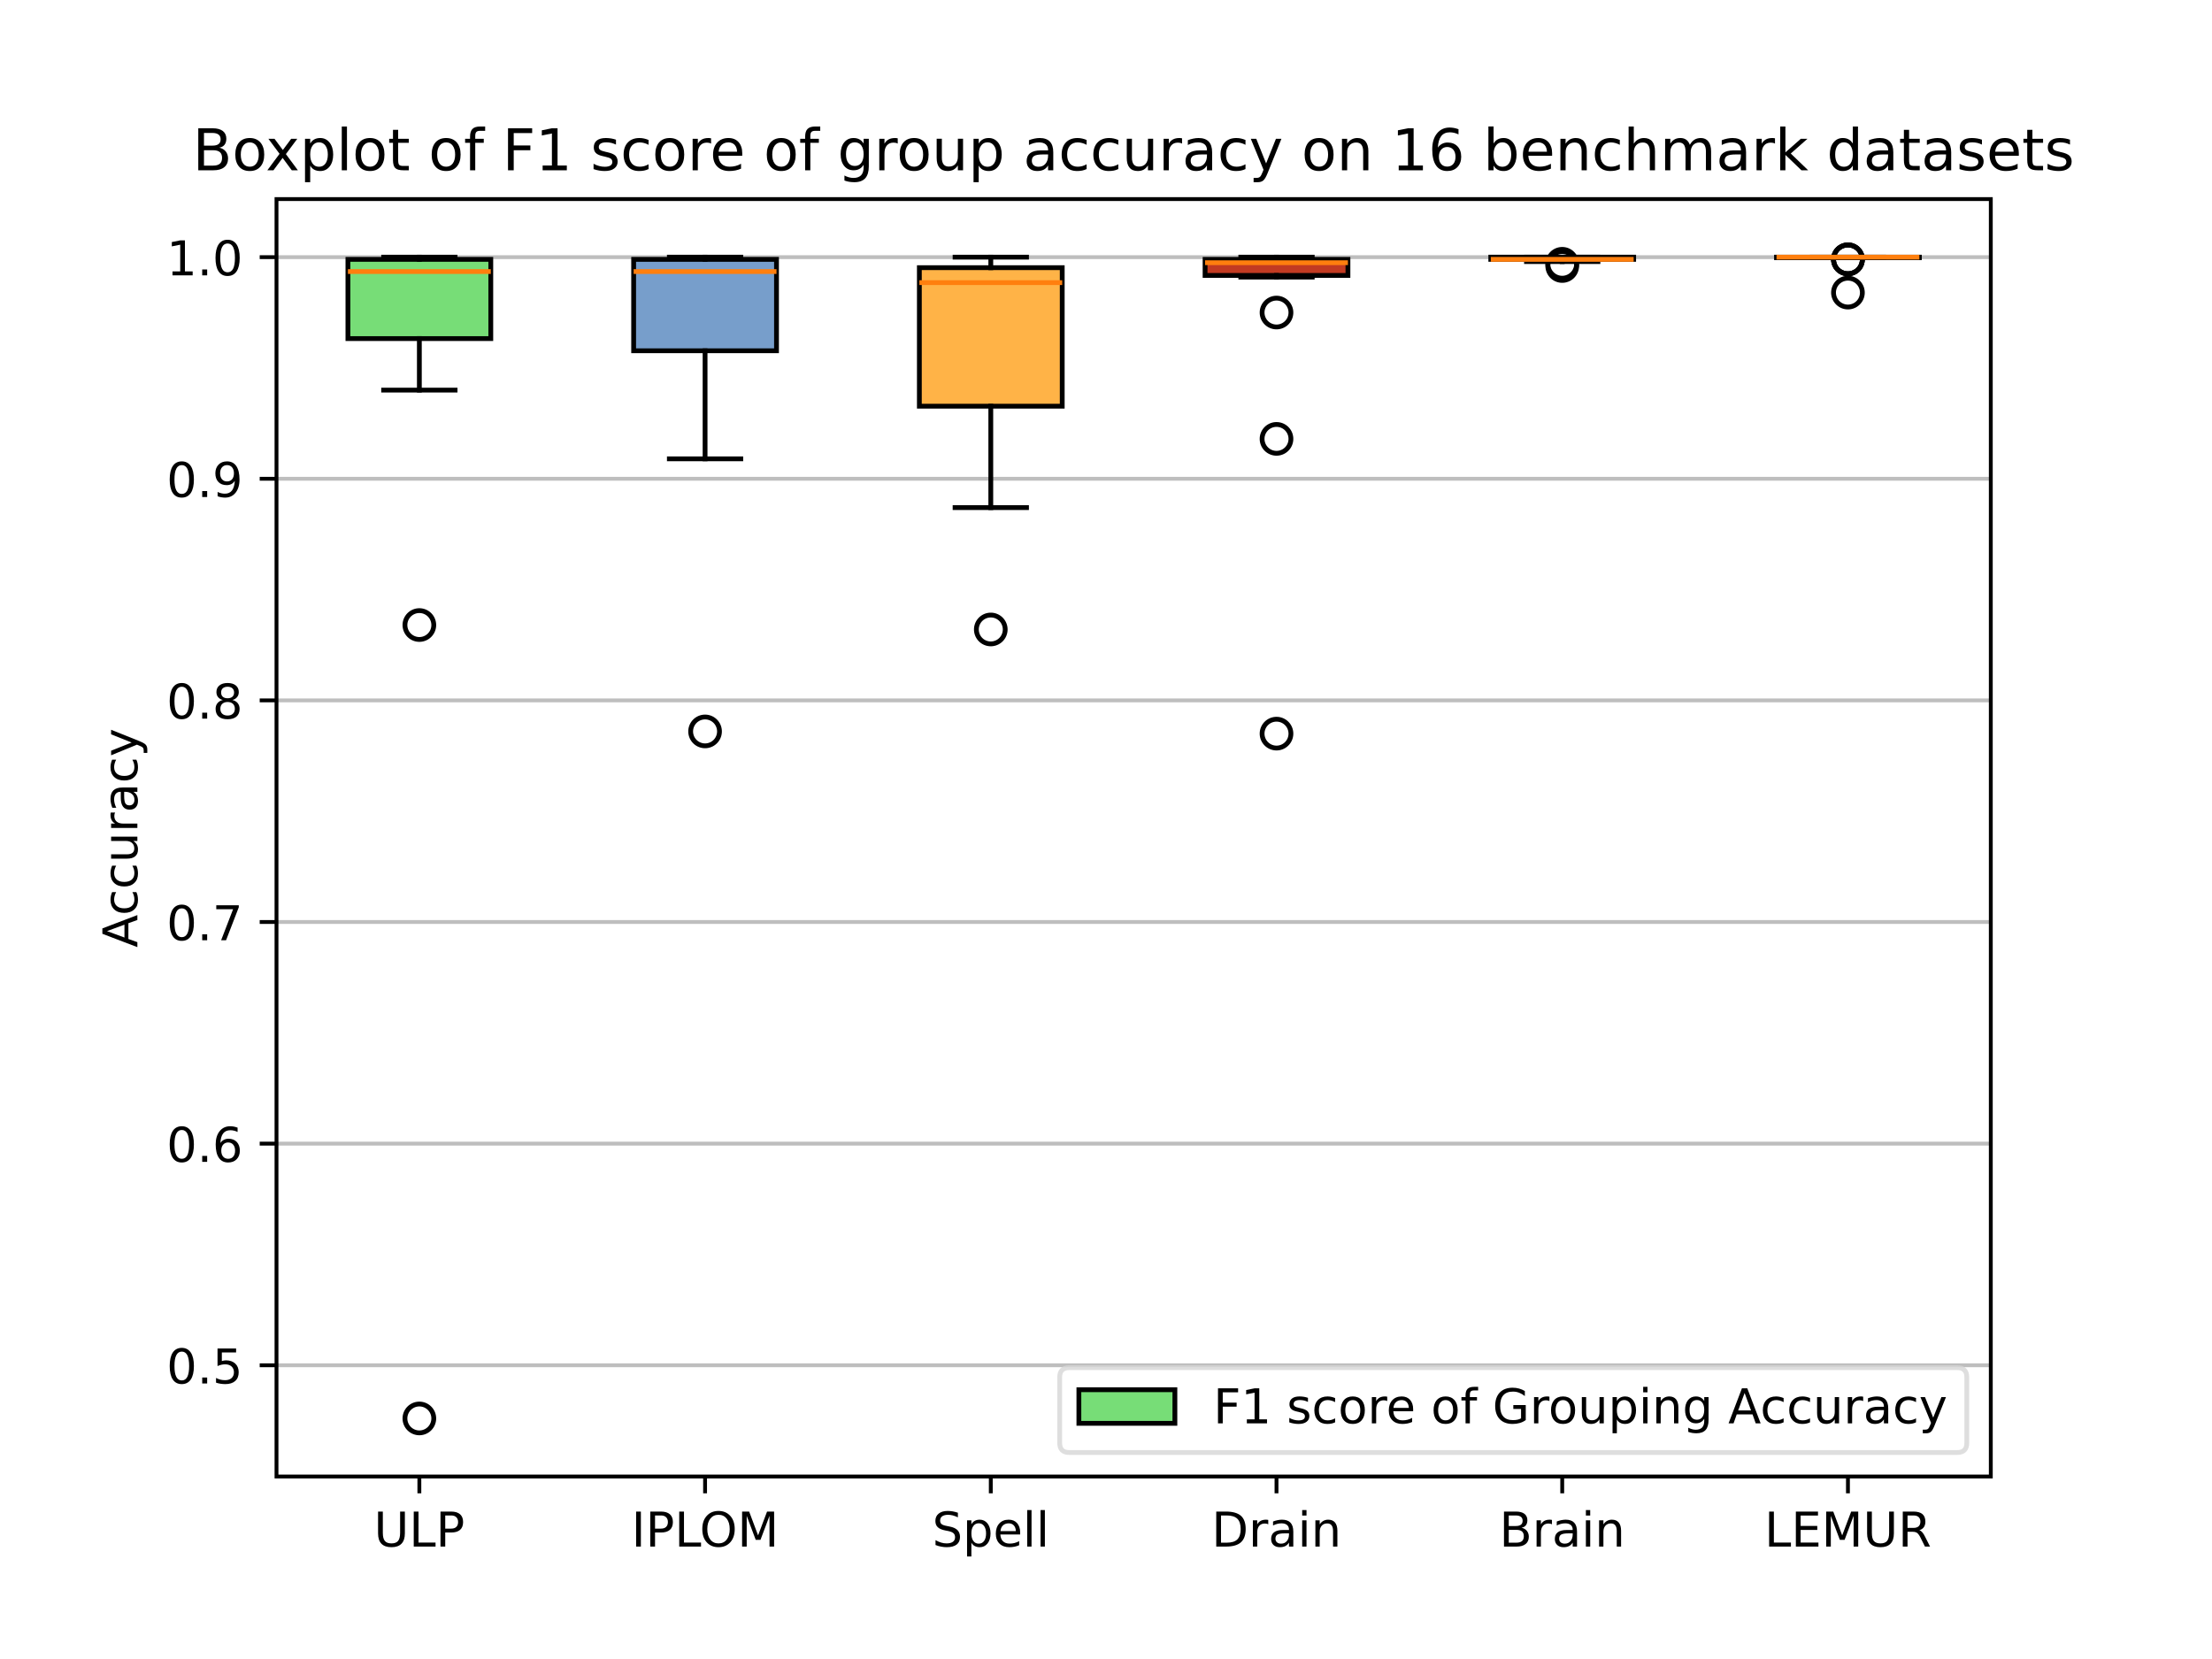 <svg xmlns="http://www.w3.org/2000/svg" xmlns:xlink="http://www.w3.org/1999/xlink" width="614.4" height="460.8" viewBox="0 0 460.8 345.6"><path d="M0 345.6h460.8V0H0z" fill="#fff"/><path d="M57.6 307.584h357.12V41.472H57.6z" fill="#fff"/><path stroke-width=".8" stroke-linejoin="round" fill="none" stroke="#000" d="M87.36 307.584v3.5"/><symbol id="a"><path transform="matrix(.001 0 0 .001 -.087 .013)" d="M87 729h99V286c0-78 14-135 42-169s74-51 138-51c63 0 109 17 137 51s43 91 43 169v443h99V274c0-96-24-167-71-215S458-13 366-13 204 11 157 59 87 178 87 274v455z"/></symbol><symbol id="b"><path transform="translate(-.098) scale(.001)" d="M98 729h99V83h355V0H98v729z"/></symbol><symbol id="c"><path transform="translate(-.098) scale(.001)" d="M197 648V374h124c46 0 81 11 106 35s38 58 38 102-13 77-38 101-60 36-106 36H197zm-99 81h223c81 0 143-19 185-56s63-91 63-162c0-72-21-127-63-163-42-37-104-55-185-55H197V0H98v729z"/></symbol><use xlink:href="#a" transform="matrix(10 0 0 -10 78.761 322.308)"/><use xlink:href="#b" transform="matrix(10 0 0 -10 86.191 322.178)"/><use xlink:href="#c" transform="matrix(10 0 0 -10 91.761 322.178)"/><path stroke-width=".8" stroke-linejoin="round" fill="none" stroke="#000" d="M146.88 307.584v3.5"/><symbol id="d"><path transform="translate(-.098) scale(.001)" d="M98 729h99V0H98v729z"/></symbol><symbol id="e"><path transform="matrix(.001 0 0 .001 -.056 .013)" d="M394 662c-72 0-129-27-171-80-42-54-63-126-63-218s21-165 63-218c42-54 99-80 171-80 71 0 128 26 170 80 42 53 63 126 63 218s-21 164-63 218c-42 53-99 80-170 80zm0 80c102 0 183-35 245-103 61-68 92-160 92-275 0-116-31-207-92-275C577 21 496-13 394-13 291-13 209 21 148 89c-62 68-92 159-92 275 0 115 30 207 92 275 61 68 143 103 246 103z"/></symbol><symbol id="f"><path transform="translate(-.098) scale(.001)" d="M98 729h147l186-496 187 496h147V0h-96v640L481 140h-99L194 640V0H98v729z"/></symbol><use xlink:href="#d" transform="matrix(10 0 0 -10 132.516 322.178)"/><use xlink:href="#c" transform="matrix(10 0 0 -10 135.466 322.178)"/><use xlink:href="#b" transform="matrix(10 0 0 -10 141.496 322.178)"/><use xlink:href="#e" transform="matrix(10 0 0 -10 146.303 322.308)"/><use xlink:href="#f" transform="matrix(10 0 0 -10 154.593 322.178)"/><path stroke-width=".8" stroke-linejoin="round" fill="none" stroke="#000" d="M206.4 307.584v3.5"/><symbol id="g"><path transform="matrix(.001 0 0 .001 -.066 .013)" d="M535 705v-96c-38 18-73 31-106 40-34 8-66 13-96 13-54 0-96-11-125-31-29-21-43-51-43-89 0-32 9-57 29-73 19-17 56-30 110-40l60-12c73-14 127-39 162-74 35-36 53-83 53-142 0-71-24-124-71-160-48-36-117-54-208-54-35 0-72 4-111 11S110 16 69 32v102c40-23 79-40 117-51 38-12 76-17 114-17 56 0 99 11 130 33 30 22 46 53 46 95 0 36-11 64-33 84s-58 35-108 45l-60 12c-74 14-127 37-160 69-33 31-49 74-49 130 0 64 22 115 68 152 45 37 108 56 188 56 34 0 68-3 104-9 35-6 71-16 109-28z"/></symbol><symbol id="h"><path transform="matrix(.001 0 0 .001 -.091 .207)" d="M181 82v-289H91v754h90v-83c18 32 42 56 71 72s64 24 104 24c66 0 120-27 162-79 41-53 62-122 62-208s-21-156-62-208c-42-52-96-78-162-78-40 0-75 8-104 23s-53 39-71 72zm306 191c0 66-14 117-41 155-28 38-65 57-112 57-48 0-85-19-112-57-28-38-41-89-41-155s13-118 41-156c27-38 64-56 112-56 47 0 84 18 112 56 27 38 41 90 41 156z"/></symbol><symbol id="i"><path transform="matrix(.001 0 0 .001 -.055 .013)" d="M562 296v-44H149c4-62 22-110 56-142 33-32 79-48 139-48 34 0 68 4 100 12s65 21 97 39V28c-32-14-65-25-99-31s-69-10-103-10c-88 0-157 25-208 75S55 181 55 268c0 89 24 160 72 213 48 52 114 79 196 79 74 0 132-24 175-71 42-48 64-112 64-193zm-90 26c-1 49-15 88-41 118-27 29-63 44-107 44-50 0-90-15-120-43s-48-68-52-119h320z"/></symbol><symbol id="j"><path transform="translate(-.094) scale(.001)" d="M94 760h90V0H94v760z"/></symbol><use xlink:href="#g" transform="matrix(10 0 0 -10 194.857 322.308)"/><use xlink:href="#h" transform="matrix(10 0 0 -10 201.457 324.248)"/><use xlink:href="#i" transform="matrix(10 0 0 -10 207.447 322.308)"/><use xlink:href="#j" transform="matrix(10 0 0 -10 213.987 322.178)"/><use xlink:href="#j" transform="matrix(10 0 0 -10 216.767 322.178)"/><path stroke-width=".8" stroke-linejoin="round" fill="none" stroke="#000" d="M265.92 307.584v3.5"/><symbol id="k"><path transform="translate(-.098) scale(.001)" d="M197 648V81h119c100 0 174 22 221 68 46 46 70 118 70 216s-24 169-70 215c-47 45-121 68-221 68H197zm-99 81h203c141 0 245-30 311-88 66-59 99-151 99-276 0-126-34-218-100-277S441 0 301 0H98v729z"/></symbol><symbol id="l"><path transform="translate(-.091) scale(.001)" d="M411 463c-10 6-21 10-33 13-12 2-25 4-39 4-51 0-90-17-117-50-28-33-41-80-41-142V0H91v547h90v-85c18 33 43 58 73 74s67 24 111 24c6 0 13-1 21-1 7-1 15-2 25-4v-92z"/></symbol><symbol id="m"><path transform="matrix(.001 0 0 .001 -.06 .013)" d="M343 275c-73 0-123-9-151-25-28-17-42-45-42-85 0-32 10-58 31-76 21-19 50-28 86-28 50 0 90 17 120 53 30 35 45 82 45 141v20h-89zm179 37V0h-90v83c-21-34-47-58-77-73s-68-23-112-23c-56 0-101 15-134 46s-49 73-49 126c0 61 20 107 62 139 41 31 102 47 184 47h126v9c0 41-14 73-41 96-27 22-65 34-114 34-32 0-62-4-92-12s-58-19-85-33v83c32 12 64 22 95 28s61 10 91 10c79 0 138-21 177-62s59-103 59-186z"/></symbol><symbol id="n"><path transform="translate(-.094) scale(.001)" d="M94 547h90V0H94v547zm0 213h90V646H94v114z"/></symbol><symbol id="o"><path transform="translate(-.091) scale(.001)" d="M549 330V0h-90v327c0 52-11 90-31 116s-50 39-90 39c-49 0-87-16-115-47s-42-73-42-126V0H91v547h90v-85c21 32 46 57 76 73 29 16 63 25 101 25 62 0 110-20 142-59s49-96 49-171z"/></symbol><use xlink:href="#k" transform="matrix(10 0 0 -10 253.369 322.178)"/><use xlink:href="#l" transform="matrix(10 0 0 -10 260.999 322.178)"/><use xlink:href="#m" transform="matrix(10 0 0 -10 264.799 322.308)"/><use xlink:href="#n" transform="matrix(10 0 0 -10 271.269 322.178)"/><use xlink:href="#o" transform="matrix(10 0 0 -10 274.019 322.178)"/><path stroke-width=".8" stroke-linejoin="round" fill="none" stroke="#000" d="M325.44 307.584v3.5"/><symbol id="p"><path transform="translate(-.098) scale(.001)" d="M197 348V81h158c53 0 92 11 118 33 25 22 38 55 38 101 0 45-13 78-38 100-26 22-65 33-118 33H197zm0 300V428h146c48 0 83 9 107 27s36 45 36 83c0 36-12 64-36 82s-59 28-107 28H197zm-99 81h252c75 0 133-16 174-47 40-32 61-76 61-133 0-45-11-81-32-107s-51-43-91-49c48-11 86-33 113-66 26-33 40-74 40-123 0-66-23-116-67-151C504 17 441 0 360 0H98v729z"/></symbol><use xlink:href="#p" transform="matrix(10 0 0 -10 313.31 322.178)"/><use xlink:href="#l" transform="matrix(10 0 0 -10 320.1 322.178)"/><use xlink:href="#m" transform="matrix(10 0 0 -10 323.9 322.308)"/><use xlink:href="#n" transform="matrix(10 0 0 -10 330.37 322.178)"/><use xlink:href="#o" transform="matrix(10 0 0 -10 333.12 322.178)"/><path stroke-width=".8" stroke-linejoin="round" fill="none" stroke="#000" d="M384.96 307.584v3.5"/><symbol id="q"><path transform="translate(-.098) scale(.001)" d="M98 729h461v-83H197V430h347v-83H197V83h371V0H98v729z"/></symbol><symbol id="r"><path transform="translate(-.098) scale(.001)" d="M444 342c21-8 42-23 62-46 20-24 40-56 60-97L666 0H560l-93 187c-24 48-48 81-70 97-23 16-54 24-93 24H197V0H98v729h223c83 0 145-18 186-52 41-35 62-88 62-158 0-46-11-85-32-115-22-30-53-51-93-62zM197 648V389h124c47 0 83 11 107 33s37 54 37 97c0 42-13 74-37 96s-60 33-107 33H197z"/></symbol><use xlink:href="#b" transform="matrix(10 0 0 -10 368.542 322.178)"/><use xlink:href="#q" transform="matrix(10 0 0 -10 374.112 322.178)"/><use xlink:href="#f" transform="matrix(10 0 0 -10 380.432 322.178)"/><use xlink:href="#a" transform="matrix(10 0 0 -10 388.952 322.308)"/><use xlink:href="#r" transform="matrix(10 0 0 -10 396.382 322.178)"/><clipPath id="s"><path transform="matrix(1 0 0 -1 0 345.6)" d="M57.6 38.016h357.12v266.112H57.6z"/></clipPath><g clip-path="url(#s)"><path stroke-width=".8" stroke-linecap="square" stroke-linejoin="round" fill="none" stroke="#bebebe" d="M57.6 284.408h357.12"/></g><path stroke-width=".8" stroke-linejoin="round" fill="none" stroke="#000" d="M57.6 284.408h-3.5"/><symbol id="t"><path transform="matrix(.001 0 0 .001 -.066 .013)" d="M318 664c-51 0-89-25-115-75s-38-125-38-225 12-175 38-225 64-75 115-75 89 25 115 75c25 50 38 125 38 225s-13 175-38 225c-26 50-64 75-115 75zm0 78c81 0 143-33 187-97 43-65 65-159 65-281 0-123-22-217-65-281-44-64-106-96-188-96S173 19 130 83 66 241 66 364c0 122 21 216 64 281 43 64 106 97 188 97z"/></symbol><symbol id="u"><path transform="translate(-.107) scale(.001)" d="M107 124h103V0H107v124z"/></symbol><symbol id="v"><path transform="matrix(.001 0 0 .001 -.077 .013)" d="M108 729h387v-83H198V467c14 5 29 9 43 11s29 4 43 4c81 0 145-23 193-67 48-45 72-105 72-181 0-79-25-140-74-183S357-13 269-13c-31 0-62 3-94 7-32 5-64 12-98 23v99c29-16 59-28 91-36 31-8 64-11 99-11 56 0 101 14 134 44 32 30 49 70 49 121 0 50-17 90-49 120-33 30-78 45-134 45-26 0-53-3-79-9s-53-15-80-27v366z"/></symbol><use xlink:href="#t" transform="matrix(10 0 0 -10 35.354 288.335)"/><use xlink:href="#u" transform="matrix(10 0 0 -10 42.124 288.205)"/><use xlink:href="#v" transform="matrix(10 0 0 -10 45.004 288.335)"/><clipPath id="w"><path transform="matrix(1 0 0 -1 0 345.6)" d="M57.6 38.016h357.12v266.112H57.6z"/></clipPath><g clip-path="url(#w)"><path stroke-width=".8" stroke-linecap="square" stroke-linejoin="round" fill="none" stroke="#bebebe" d="M57.6 238.24h357.12"/></g><path stroke-width=".8" stroke-linejoin="round" fill="none" stroke="#000" d="M57.6 238.24h-3.5"/><symbol id="x"><path transform="matrix(.001 0 0 .001 -.07 .013)" d="M330 404c-44 0-79-16-105-46s-39-72-39-124c0-53 13-95 39-125s61-45 105-45 79 15 105 45 39 72 39 125c0 52-13 94-39 124s-61 46-105 46zm196 309v-90c-25 12-50 21-75 27-26 6-51 9-75 9-66 0-116-22-150-66s-54-111-58-199c19 28 43 50 72 65s61 23 96 23c73 0 131-23 173-67s64-105 64-181c0-75-23-135-67-180S403-13 330-13c-84 0-149 32-193 96-45 64-67 158-67 281 0 115 27 207 82 275 54 68 128 103 220 103 24 0 49-3 75-7 25-5 51-12 79-22z"/></symbol><use xlink:href="#t" transform="matrix(10 0 0 -10 35.354 242.167)"/><use xlink:href="#u" transform="matrix(10 0 0 -10 42.124 242.037)"/><use xlink:href="#x" transform="matrix(10 0 0 -10 44.934 242.167)"/><clipPath id="y"><path transform="matrix(1 0 0 -1 0 345.6)" d="M57.6 38.016h357.12v266.112H57.6z"/></clipPath><g clip-path="url(#y)"><path stroke-width=".8" stroke-linecap="square" stroke-linejoin="round" fill="none" stroke="#bebebe" d="M57.6 192.072h357.12"/></g><path stroke-width=".8" stroke-linejoin="round" fill="none" stroke="#000" d="M57.6 192.072h-3.5"/><symbol id="z"><path transform="translate(-.082) scale(.001)" d="M82 729h469v-42L286 0H183l249 646H82v83z"/></symbol><use xlink:href="#t" transform="matrix(10 0 0 -10 35.354 195.999)"/><use xlink:href="#u" transform="matrix(10 0 0 -10 42.124 195.869)"/><use xlink:href="#z" transform="matrix(10 0 0 -10 45.054 195.869)"/><clipPath id="A"><path transform="matrix(1 0 0 -1 0 345.6)" d="M57.6 38.016h357.12v266.112H57.6z"/></clipPath><g clip-path="url(#A)"><path stroke-width=".8" stroke-linecap="square" stroke-linejoin="round" fill="none" stroke="#bebebe" d="M57.6 145.904h357.12"/></g><path stroke-width=".8" stroke-linejoin="round" fill="none" stroke="#000" d="M57.6 145.904h-3.5"/><symbol id="B"><path transform="matrix(.001 0 0 .001 -.068 .013)" d="M318 346c-47 0-84-13-111-38s-40-59-40-103 13-79 40-104 64-37 111-37c46 0 83 12 110 38 27 25 41 59 41 103s-14 78-40 103c-27 25-64 38-111 38zm-99 42c-42 10-75 30-99 59s-35 64-35 106c0 58 20 104 62 138 41 34 98 51 171 51 72 0 129-17 171-51 41-34 62-80 62-138 0-42-12-77-36-106s-56-49-98-59c47-11 84-33 111-65 26-32 40-72 40-118 0-71-22-125-65-162-44-38-106-56-186-56S175 5 132 43c-43 37-64 91-64 162 0 46 13 86 40 118 26 32 63 54 111 65zm-36 156c0-38 11-68 35-89s57-31 100-31c42 0 75 10 99 31s36 51 36 89-12 67-36 88-57 32-99 32c-43 0-76-11-100-32s-35-50-35-88z"/></symbol><use xlink:href="#t" transform="matrix(10 0 0 -10 35.354 149.83)"/><use xlink:href="#u" transform="matrix(10 0 0 -10 42.124 149.7)"/><use xlink:href="#B" transform="matrix(10 0 0 -10 44.914 149.83)"/><clipPath id="C"><path transform="matrix(1 0 0 -1 0 345.6)" d="M57.6 38.016h357.12v266.112H57.6z"/></clipPath><g clip-path="url(#C)"><path stroke-width=".8" stroke-linecap="square" stroke-linejoin="round" fill="none" stroke="#bebebe" d="M57.6 99.736h357.12"/></g><path stroke-width=".8" stroke-linejoin="round" fill="none" stroke="#000" d="M57.6 99.736h-3.5"/><symbol id="D"><path transform="matrix(.001 0 0 .001 -.063 .013)" d="M110 15v90c24-12 49-21 75-27 25-6 50-9 75-9 64 0 114 21 148 65s54 110 60 200c-20-28-44-50-72-65-29-15-61-22-96-22-74 0-132 22-174 66S63 417 63 494c0 74 22 134 66 180 44 45 103 68 177 68 84 0 149-33 193-97 44-65 67-159 67-281 0-116-28-207-82-275C429 21 356-13 264-13c-25 0-50 3-75 7-26 4-52 11-79 21zm196 309c44 0 79 15 105 45s39 72 39 125c0 52-13 94-39 124s-61 46-105 46-79-16-105-46-39-72-39-124c0-53 13-95 39-125s61-45 105-45z"/></symbol><use xlink:href="#t" transform="matrix(10 0 0 -10 35.354 103.663)"/><use xlink:href="#u" transform="matrix(10 0 0 -10 42.124 103.533)"/><use xlink:href="#D" transform="matrix(10 0 0 -10 44.864 103.663)"/><clipPath id="E"><path transform="matrix(1 0 0 -1 0 345.6)" d="M57.6 38.016h357.12v266.112H57.6z"/></clipPath><g clip-path="url(#E)"><path stroke-width=".8" stroke-linecap="square" stroke-linejoin="round" fill="none" stroke="#bebebe" d="M57.6 53.568h357.12"/></g><path stroke-width=".8" stroke-linejoin="round" fill="none" stroke="#000" d="M57.6 53.568h-3.5"/><symbol id="F"><path transform="translate(-.11) scale(.001)" d="M124 83h161v556l-175-35v90l174 35h99V83h161V0H124v83z"/></symbol><use xlink:href="#F" transform="matrix(10 0 0 -10 35.794 57.365)"/><use xlink:href="#u" transform="matrix(10 0 0 -10 42.124 57.365)"/><use xlink:href="#t" transform="matrix(10 0 0 -10 44.894 57.495)"/><symbol id="G"><path transform="translate(-.008) scale(.001)" d="M342 632 208 269h268L342 632zm-56 97h112L676 0H573l-66 187H178L112 0H8l278 729z"/></symbol><symbol id="H"><path transform="matrix(.001 0 0 .001 -.055 .013)" d="M488 526v-84c-26 14-51 24-77 31s-51 11-77 11c-58 0-104-19-136-56s-48-89-48-155c0-67 16-119 48-156s78-55 136-55c26 0 51 3 77 10s51 18 77 32V21C462 9 436 0 410-5c-27-5-56-8-86-8-82 0-148 25-196 77-49 51-73 121-73 209 0 89 24 159 73 210s116 77 202 77c28 0 55-3 81-9s52-14 77-25z"/></symbol><symbol id="I"><path transform="matrix(.001 0 0 .001 -.085 .013)" d="M85 216v331h90V219c0-52 10-90 30-116s50-39 91-39c48 0 87 15 115 46s42 73 42 127v310h90V0h-90v84c-22-34-48-58-76-74-29-15-62-23-100-23-63 0-111 19-143 58-33 38-49 95-49 171zm226 344z"/></symbol><symbol id="J"><path transform="matrix(.001 0 0 .001 -.03 .207)" d="M322-50c-26-64-51-107-75-127s-56-30-96-30H79v75h53c24 0 43 6 57 18s29 39 46 83l16 40L30 547h95l171-428 171 428h95L322-50z"/></symbol><use xlink:href="#G" transform="matrix(0 -10 -10 0 28.616 197.307)"/><use xlink:href="#H" transform="matrix(0 -10 -10 0 28.746 190.17)"/><use xlink:href="#H" transform="matrix(0 -10 -10 0 28.746 184.67)"/><use xlink:href="#I" transform="matrix(0 -10 -10 0 28.746 178.87)"/><use xlink:href="#l" transform="matrix(0 -10 -10 0 28.616 172.47)"/><use xlink:href="#m" transform="matrix(0 -10 -10 0 28.746 168.67)"/><use xlink:href="#H" transform="matrix(0 -10 -10 0 28.746 162.59)"/><use xlink:href="#J" transform="matrix(0 -10 -10 0 30.686 157.34)"/><clipPath id="K"><path transform="matrix(1 0 0 -1 0 345.6)" d="M57.6 38.016h357.12v266.112H57.6z"/></clipPath><g clip-path="url(#K)"><path d="M72.48 70.535h29.76V54.03H72.48v16.505z" fill="#7d7"/><path stroke-miterlimit="10" fill="none" stroke="#000" d="M72.48 70.535h29.76V54.03H72.48v16.505z"/></g><clipPath id="L"><path transform="matrix(1 0 0 -1 0 345.6)" d="M57.6 38.016h357.12v266.112H57.6z"/></clipPath><g clip-path="url(#L)"><path stroke-linecap="square" stroke-linejoin="round" fill="none" stroke="#000" d="M87.36 70.535v10.734"/></g><clipPath id="M"><path transform="matrix(1 0 0 -1 0 345.6)" d="M57.6 38.016h357.12v266.112H57.6z"/></clipPath><g clip-path="url(#M)"><path stroke-linecap="square" stroke-linejoin="round" fill="none" stroke="#000" d="M87.36 54.03v-.462"/></g><clipPath id="N"><path transform="matrix(1 0 0 -1 0 345.6)" d="M57.6 38.016h357.12v266.112H57.6z"/></clipPath><g clip-path="url(#N)"><path stroke-linecap="square" stroke-linejoin="round" fill="none" stroke="#000" d="M79.92 81.269H94.8"/></g><clipPath id="O"><path transform="matrix(1 0 0 -1 0 345.6)" d="M57.6 38.016h357.12v266.112H57.6z"/></clipPath><g clip-path="url(#O)"><path stroke-linecap="square" stroke-linejoin="round" fill="none" stroke="#000" d="M79.92 53.568H94.8"/></g><clipPath id="P"><path transform="matrix(1 0 0 -1 0 345.6)" d="M57.6 38.016h357.12v266.112H57.6z"/></clipPath><g clip-path="url(#P)"><clipPath id="Q"><path transform="matrix(1 0 0 -1 87.36 295.488)" d="M-8-8H8V8H-8z"/></clipPath><g clip-path="url(#Q)"><path stroke-linejoin="round" fill="none" stroke="#000" d="M87.36 298.488a3 3 0 1 0 0-6 3 3 0 0 0 0 6z"/></g><clipPath id="R"><path transform="matrix(1 0 0 -1 87.36 130.207)" d="M-8-8H8V8H-8z"/></clipPath><g clip-path="url(#R)"><path stroke-linejoin="round" fill="none" stroke="#000" d="M87.36 133.207a3 3 0 1 0 0-6 3 3 0 0 0 0 6z"/></g></g><clipPath id="S"><path transform="matrix(1 0 0 -1 0 345.6)" d="M57.6 38.016h357.12v266.112H57.6z"/></clipPath><g clip-path="url(#S)"><path d="M132 73.074h29.76V54.03H132v19.044z" fill="#779ecb"/><path stroke-miterlimit="10" fill="none" stroke="#000" d="M132 73.074h29.76V54.03H132v19.044z"/></g><clipPath id="T"><path transform="matrix(1 0 0 -1 0 345.6)" d="M57.6 38.016h357.12v266.112H57.6z"/></clipPath><g clip-path="url(#T)"><path stroke-linecap="square" stroke-linejoin="round" fill="none" stroke="#000" d="M146.88 73.074v22.507"/></g><clipPath id="U"><path transform="matrix(1 0 0 -1 0 345.6)" d="M57.6 38.016h357.12v266.112H57.6z"/></clipPath><g clip-path="url(#U)"><path stroke-linecap="square" stroke-linejoin="round" fill="none" stroke="#000" d="M146.88 54.03v-.462"/></g><clipPath id="V"><path transform="matrix(1 0 0 -1 0 345.6)" d="M57.6 38.016h357.12v266.112H57.6z"/></clipPath><g clip-path="url(#V)"><path stroke-linecap="square" stroke-linejoin="round" fill="none" stroke="#000" d="M139.44 95.58h14.88"/></g><clipPath id="W"><path transform="matrix(1 0 0 -1 0 345.6)" d="M57.6 38.016h357.12v266.112H57.6z"/></clipPath><g clip-path="url(#W)"><path stroke-linecap="square" stroke-linejoin="round" fill="none" stroke="#000" d="M139.44 53.568h14.88"/></g><clipPath id="X"><path transform="matrix(1 0 0 -1 0 345.6)" d="M57.6 38.016h357.12v266.112H57.6z"/></clipPath><g clip-path="url(#X)"><path stroke-linejoin="round" fill="none" stroke="#000" d="M146.88 155.367a3 3 0 1 0 0-6 3 3 0 0 0 0 6z"/></g><clipPath id="Y"><path transform="matrix(1 0 0 -1 0 345.6)" d="M57.6 38.016h357.12v266.112H57.6z"/></clipPath><g clip-path="url(#Y)"><path d="M191.52 84.616h29.76V55.76h-29.76v28.855z" fill="#ffb347"/><path stroke-miterlimit="10" fill="none" stroke="#000" d="M191.52 84.616h29.76V55.76h-29.76v28.855z"/></g><clipPath id="Z"><path transform="matrix(1 0 0 -1 0 345.6)" d="M57.6 38.016h357.12v266.112H57.6z"/></clipPath><g clip-path="url(#Z)"><path stroke-linecap="square" stroke-linejoin="round" fill="none" stroke="#000" d="M206.4 84.616v21.122"/></g><clipPath id="aa"><path transform="matrix(1 0 0 -1 0 345.6)" d="M57.6 38.016h357.12v266.112H57.6z"/></clipPath><g clip-path="url(#aa)"><path stroke-linecap="square" stroke-linejoin="round" fill="none" stroke="#000" d="M206.4 55.761v-2.193"/></g><clipPath id="ab"><path transform="matrix(1 0 0 -1 0 345.6)" d="M57.6 38.016h357.12v266.112H57.6z"/></clipPath><g clip-path="url(#ab)"><path stroke-linecap="square" stroke-linejoin="round" fill="none" stroke="#000" d="M198.96 105.738h14.88"/></g><clipPath id="ac"><path transform="matrix(1 0 0 -1 0 345.6)" d="M57.6 38.016h357.12v266.112H57.6z"/></clipPath><g clip-path="url(#ac)"><path stroke-linecap="square" stroke-linejoin="round" fill="none" stroke="#000" d="M198.96 53.568h14.88"/></g><clipPath id="ad"><path transform="matrix(1 0 0 -1 0 345.6)" d="M57.6 38.016h357.12v266.112H57.6z"/></clipPath><g clip-path="url(#ad)"><path stroke-linejoin="round" fill="none" stroke="#000" d="M206.4 134.13a3 3 0 1 0 0-6 3 3 0 0 0 0 6z"/></g><clipPath id="ae"><path transform="matrix(1 0 0 -1 0 345.6)" d="M57.6 38.016h357.12v266.112H57.6z"/></clipPath><g clip-path="url(#ae)"><path d="M251.04 57.377h29.76V54.03h-29.76v3.347z" fill="#c23b22"/><path stroke-miterlimit="10" fill="none" stroke="#000" d="M251.04 57.377h29.76V54.03h-29.76v3.347z"/></g><clipPath id="af"><path transform="matrix(1 0 0 -1 0 345.6)" d="M57.6 38.016h357.12v266.112H57.6z"/></clipPath><g clip-path="url(#af)"><path stroke-linecap="square" stroke-linejoin="round" fill="none" stroke="#000" d="M265.92 57.377v.346"/></g><clipPath id="ag"><path transform="matrix(1 0 0 -1 0 345.6)" d="M57.6 38.016h357.12v266.112H57.6z"/></clipPath><g clip-path="url(#ag)"><path stroke-linecap="square" stroke-linejoin="round" fill="none" stroke="#000" d="M265.92 54.03v-.462"/></g><clipPath id="ah"><path transform="matrix(1 0 0 -1 0 345.6)" d="M57.6 38.016h357.12v266.112H57.6z"/></clipPath><g clip-path="url(#ah)"><path stroke-linecap="square" stroke-linejoin="round" fill="none" stroke="#000" d="M258.48 57.723h14.88"/></g><clipPath id="ai"><path transform="matrix(1 0 0 -1 0 345.6)" d="M57.6 38.016h357.12v266.112H57.6z"/></clipPath><g clip-path="url(#ai)"><path stroke-linecap="square" stroke-linejoin="round" fill="none" stroke="#000" d="M258.48 53.568h14.88"/></g><clipPath id="aj"><path transform="matrix(1 0 0 -1 0 345.6)" d="M57.6 38.016h357.12v266.112H57.6z"/></clipPath><g clip-path="url(#aj)"><clipPath id="ak"><path transform="matrix(1 0 0 -1 265.92 91.426)" d="M-8-8H8V8H-8z"/></clipPath><g clip-path="url(#ak)"><path stroke-linejoin="round" fill="none" stroke="#000" d="M265.92 94.426a3 3 0 1 0 0-6 3 3 0 0 0 0 6z"/></g><clipPath id="al"><path transform="matrix(1 0 0 -1 265.92 152.83)" d="M-8-8H8V8H-8z"/></clipPath><g clip-path="url(#al)"><path stroke-linejoin="round" fill="none" stroke="#000" d="M265.92 155.83a3 3 0 1 0 0-6.001 3 3 0 0 0 0 6z"/></g><clipPath id="am"><path transform="matrix(1 0 0 -1 265.92 65.11)" d="M-8-8H8V8H-8z"/></clipPath><g clip-path="url(#am)"><path stroke-linejoin="round" fill="none" stroke="#000" d="M265.92 68.11a3 3 0 1 0 0-6 3 3 0 0 0 0 6z"/></g></g><clipPath id="an"><path transform="matrix(1 0 0 -1 0 345.6)" d="M57.6 38.016h357.12v266.112H57.6z"/></clipPath><g clip-path="url(#an)"><path d="M310.56 54.03h29.76v-.462h-29.76v.462z" fill="#836953"/><path stroke-miterlimit="10" fill="none" stroke="#000" d="M310.56 54.03h29.76v-.462h-29.76v.462z"/></g><clipPath id="ao"><path transform="matrix(1 0 0 -1 0 345.6)" d="M57.6 38.016h357.12v266.112H57.6z"/></clipPath><g clip-path="url(#ao)"><path stroke-linecap="square" stroke-linejoin="round" fill="none" stroke="#000" d="M325.44 54.03v.461"/></g><clipPath id="ap"><path transform="matrix(1 0 0 -1 0 345.6)" d="M57.6 38.016h357.12v266.112H57.6z"/></clipPath><g clip-path="url(#ap)"><path stroke-linecap="square" stroke-linejoin="round" fill="none" stroke="#000" d="M325.44 53.568h0"/></g><clipPath id="aq"><path transform="matrix(1 0 0 -1 0 345.6)" d="M57.6 38.016h357.12v266.112H57.6z"/></clipPath><g clip-path="url(#aq)"><path stroke-linecap="square" stroke-linejoin="round" fill="none" stroke="#000" d="M318 54.491h14.88"/></g><clipPath id="ar"><path transform="matrix(1 0 0 -1 0 345.6)" d="M57.6 38.016h357.12v266.112H57.6z"/></clipPath><g clip-path="url(#ar)"><path stroke-linecap="square" stroke-linejoin="round" fill="none" stroke="#000" d="M318 53.568h14.88"/></g><clipPath id="as"><path transform="matrix(1 0 0 -1 0 345.6)" d="M57.6 38.016h357.12v266.112H57.6z"/></clipPath><g clip-path="url(#as)"><clipPath id="at"><path transform="matrix(1 0 0 -1 325.44 54.953)" d="M-8-8H8V8H-8z"/></clipPath><g clip-path="url(#at)"><path stroke-linejoin="round" fill="none" stroke="#000" d="M325.44 57.953a3 3 0 1 0 0-6 3 3 0 0 0 0 6z"/></g><clipPath id="au"><path transform="matrix(1 0 0 -1 325.44 55.415)" d="M-8-8H8V8H-8z"/></clipPath><g clip-path="url(#au)"><path stroke-linejoin="round" fill="none" stroke="#000" d="M325.44 58.415a3 3 0 1 0 0-6 3 3 0 0 0 0 6z"/></g></g><clipPath id="av"><path transform="matrix(1 0 0 -1 0 345.6)" d="M57.6 38.016h357.12v266.112H57.6z"/></clipPath><g clip-path="url(#av)"><path d="M370.08 53.683h29.76v-.115h-29.76v.115z" fill="#fdfd96"/><path stroke-miterlimit="10" fill="none" stroke="#000" d="M370.08 53.683h29.76v-.115h-29.76v.115z"/></g><clipPath id="aw"><path transform="matrix(1 0 0 -1 0 345.6)" d="M57.6 38.016h357.12v266.112H57.6z"/></clipPath><g clip-path="url(#aw)"><path stroke-linecap="square" stroke-linejoin="round" fill="none" stroke="#000" d="M384.96 53.683h0"/></g><clipPath id="ax"><path transform="matrix(1 0 0 -1 0 345.6)" d="M57.6 38.016h357.12v266.112H57.6z"/></clipPath><g clip-path="url(#ax)"><path stroke-linecap="square" stroke-linejoin="round" fill="none" stroke="#000" d="M384.96 53.568h0"/></g><clipPath id="ay"><path transform="matrix(1 0 0 -1 0 345.6)" d="M57.6 38.016h357.12v266.112H57.6z"/></clipPath><g clip-path="url(#ay)"><path stroke-linecap="square" stroke-linejoin="round" fill="none" stroke="#000" d="M377.52 53.683h14.88"/></g><clipPath id="az"><path transform="matrix(1 0 0 -1 0 345.6)" d="M57.6 38.016h357.12v266.112H57.6z"/></clipPath><g clip-path="url(#az)"><path stroke-linecap="square" stroke-linejoin="round" fill="none" stroke="#000" d="M377.52 53.568h14.88"/></g><clipPath id="aA"><path transform="matrix(1 0 0 -1 0 345.6)" d="M57.6 38.016h357.12v266.112H57.6z"/></clipPath><g clip-path="url(#aA)"><clipPath id="aB"><path transform="matrix(1 0 0 -1 384.96 54.03)" d="M-8-8H8V8H-8z"/></clipPath><g clip-path="url(#aB)"><path stroke-linejoin="round" fill="none" stroke="#000" d="M384.96 57.03a3 3 0 1 0 0-6 3 3 0 0 0 0 6z"/></g><clipPath id="aC"><path transform="matrix(1 0 0 -1 384.96 54.03)" d="M-8-8H8V8H-8z"/></clipPath><g clip-path="url(#aC)"><path stroke-linejoin="round" fill="none" stroke="#000" d="M384.96 57.03a3 3 0 1 0 0-6 3 3 0 0 0 0 6z"/></g><clipPath id="aD"><path transform="matrix(1 0 0 -1 384.96 54.03)" d="M-8-8H8V8H-8z"/></clipPath><g clip-path="url(#aD)"><path stroke-linejoin="round" fill="none" stroke="#000" d="M384.96 57.03a3 3 0 1 0 0-6 3 3 0 0 0 0 6z"/></g><clipPath id="aE"><path transform="matrix(1 0 0 -1 384.96 60.955)" d="M-8-8H8V8H-8z"/></clipPath><g clip-path="url(#aE)"><path stroke-linejoin="round" fill="none" stroke="#000" d="M384.96 63.955a3 3 0 1 0 0-6 3 3 0 0 0 0 6z"/></g></g><clipPath id="aF"><path transform="matrix(1 0 0 -1 0 345.6)" d="M57.6 38.016h357.12v266.112H57.6z"/></clipPath><g clip-path="url(#aF)"><path stroke-linejoin="round" fill="none" stroke="#ff7f0e" d="M72.48 56.569h29.76"/></g><clipPath id="aG"><path transform="matrix(1 0 0 -1 0 345.6)" d="M57.6 38.016h357.12v266.112H57.6z"/></clipPath><g clip-path="url(#aG)"><path stroke-linejoin="round" fill="none" stroke="#ff7f0e" d="M132 56.569h29.76"/></g><clipPath id="aH"><path transform="matrix(1 0 0 -1 0 345.6)" d="M57.6 38.016h357.12v266.112H57.6z"/></clipPath><g clip-path="url(#aH)"><path stroke-linejoin="round" fill="none" stroke="#ff7f0e" d="M191.52 58.877h29.76"/></g><clipPath id="aI"><path transform="matrix(1 0 0 -1 0 345.6)" d="M57.6 38.016h357.12v266.112H57.6z"/></clipPath><g clip-path="url(#aI)"><path stroke-linejoin="round" fill="none" stroke="#ff7f0e" d="M251.04 54.722h29.76"/></g><clipPath id="aJ"><path transform="matrix(1 0 0 -1 0 345.6)" d="M57.6 38.016h357.12v266.112H57.6z"/></clipPath><g clip-path="url(#aJ)"><path stroke-linejoin="round" fill="none" stroke="#ff7f0e" d="M310.56 54.03h29.76"/></g><clipPath id="aK"><path transform="matrix(1 0 0 -1 0 345.6)" d="M57.6 38.016h357.12v266.112H57.6z"/></clipPath><g clip-path="url(#aK)"><path stroke-linejoin="round" fill="none" stroke="#ff7f0e" d="M370.08 53.568h29.76"/></g><path stroke-width=".8" stroke-linecap="square" stroke-miterlimit="10" fill="none" stroke="#000" d="M57.6 307.584V41.472M414.72 307.584V41.472M57.6 307.584h357.12M57.6 41.472h357.12"/><symbol id="aL"><path transform="matrix(.001 0 0 .001 -.055 .013)" d="M306 484c-48 0-86-19-114-57s-42-89-42-154c0-66 13-117 41-155s66-56 115-56c48 0 86 18 114 56s42 89 42 155c0 64-14 116-42 154s-66 57-114 57zm0 76c78 0 139-26 184-76 44-51 67-121 67-211s-23-160-67-210c-45-51-106-76-184-76-79 0-141 25-185 76-44 50-66 120-66 210s22 160 66 211c44 50 106 76 185 76z"/></symbol><symbol id="aM"><path transform="translate(-.029) scale(.001)" d="M549 547 351 281 559 0H453L294 215 135 0H29l212 286L47 547h106l145-195 145 195h106z"/></symbol><symbol id="aN"><path transform="translate(-.027) scale(.001)" d="M183 702V547h185v-70H183V180c0-45 6-74 18-86 12-13 37-19 75-19h92V0h-92c-70 0-118 13-144 39s-39 73-39 141v297H27v70h66v155h90z"/></symbol><symbol id="aP"><path transform="translate(-.023) scale(.001)" d="M371 760v-75h-86c-32 0-55-7-67-20-13-13-19-36-19-70v-48h148v-70H199V0h-90v477H23v70h86v38c0 60 14 105 42 133s73 42 135 42h85z"/></symbol><symbol id="aQ"><path transform="translate(-.098) scale(.001)" d="M98 729h419v-83H197V431h289v-83H197V0H98v729z"/></symbol><symbol id="aR"><path transform="matrix(.001 0 0 .001 -.054 .013)" d="M443 531v-85c-26 12-52 22-79 29-28 6-56 10-85 10-45 0-79-7-101-21s-33-34-33-61c0-21 8-37 24-49s48-24 96-34l31-7c64-14 109-34 136-58 26-25 40-60 40-104 0-51-20-91-60-120-40-30-96-44-166-44-30 0-60 3-92 8S89 8 54 20v93c33-18 66-31 98-39 32-9 64-13 96-13 42 0 75 7 98 21 22 14 34 35 34 62 0 24-9 43-25 56s-52 26-108 38l-31 7c-56 12-97 30-121 54-25 24-37 57-37 100 0 51 18 91 54 119s88 42 156 42c33 0 64-3 94-8 29-5 56-12 81-21z"/></symbol><symbol id="aS"><path transform="matrix(.001 0 0 .001 -.055 .207)" d="M454 280c0 64-14 115-40 151-27 36-65 54-113 54s-86-18-113-54-40-87-40-151c0-65 13-115 40-151s65-54 113-54 86 18 113 54c26 36 40 86 40 151zm90-212c0-92-21-161-62-207-42-45-105-68-190-68-32 0-61 3-89 7-28 5-56 12-82 22v87c26-14 52-24 78-31s52-11 79-11c58 0 102 16 132 46 29 31 44 77 44 139v44c-19-32-43-56-72-72S319 0 279 0c-68 0-122 25-163 76S55 195 55 280c0 84 20 152 61 203s95 77 163 77c40 0 74-8 103-24s53-40 72-72v83h90V68z"/></symbol><symbol id="aT"><path transform="matrix(.001 0 0 .001 -.091 .013)" d="M487 273c0 66-14 117-41 155-28 38-65 57-112 57-48 0-85-19-112-57-28-38-41-89-41-155s13-118 41-156c27-38 64-56 112-56 47 0 84 18 112 56 27 38 41 90 41 156zM181 464c18 32 42 56 71 72s64 24 104 24c66 0 120-27 162-79 41-53 62-122 62-208s-21-156-62-208c-42-52-96-78-162-78-40 0-75 8-104 23s-53 39-71 72V0H91v760h90V464z"/></symbol><symbol id="aU"><path transform="translate(-.091) scale(.001)" d="M549 330V0h-90v327c0 52-11 90-31 116s-50 39-90 39c-49 0-87-16-115-47s-42-73-42-126V0H91v760h90V462c21 32 46 57 76 73 29 16 63 25 101 25 62 0 110-20 142-59s49-96 49-171z"/></symbol><symbol id="aV"><path transform="translate(-.091) scale(.001)" d="M520 442c22 40 49 69 80 89 31 19 68 29 111 29 56 0 100-20 131-60s47-97 47-170V0h-90v327c0 52-10 91-28 117-19 25-47 38-85 38-47 0-84-16-111-47s-40-73-40-126V0h-90v327c0 52-10 91-28 117-19 25-48 38-86 38-46 0-83-16-110-47s-40-73-40-126V0H91v547h90v-85c20 33 45 58 74 74 28 16 62 24 102 24s73-10 101-30 48-50 62-88z"/></symbol><symbol id="aW"><path transform="translate(-.091) scale(.001)" d="M91 760h90V311l268 236h115L274 291 576 0H459L181 267V0H91v760z"/></symbol><symbol id="aX"><path transform="matrix(.001 0 0 .001 -.055 .013)" d="M454 464v296h90V0h-90v82c-19-33-43-57-72-72s-63-23-103-23c-66 0-120 26-162 78S55 187 55 273s20 155 62 208c42 52 96 79 162 79 40 0 74-8 103-24s53-40 72-72zM148 273c0-66 13-118 40-156s64-56 112-56 85 18 113 56c27 38 41 90 41 156s-14 117-41 155c-28 38-65 57-113 57s-85-19-112-57-40-89-40-155z"/></symbol><use xlink:href="#p" transform="matrix(12 0 0 -12 41.305 35.472)"/><use xlink:href="#aL" transform="matrix(12 0 0 -12 49.02 35.628)"/><use xlink:href="#aM" transform="matrix(12 0 0 -12 55.693 35.472)"/><use xlink:href="#h" transform="matrix(12 0 0 -12 63.541 37.956)"/><use xlink:href="#j" transform="matrix(12 0 0 -12 71.197 35.472)"/><use xlink:href="#aL" transform="matrix(12 0 0 -12 74.065 35.628)"/><use xlink:href="#aN" transform="matrix(12 0 0 -12 81.073 35.472)"/><use xlink:href="#aO" transform="matrix(12 0 0 -12 85.453 35.472)"/><use xlink:href="#aL" transform="matrix(12 0 0 -12 89.93 35.628)"/><use xlink:href="#aP" transform="matrix(12 0 0 -12 96.89 35.472)"/><use xlink:href="#aO" transform="matrix(12 0 0 -12 100.837 35.472)"/><use xlink:href="#aQ" transform="matrix(12 0 0 -12 105.83 35.472)"/><use xlink:href="#F" transform="matrix(12 0 0 -12 112.873 35.472)"/><use xlink:href="#aO" transform="matrix(12 0 0 -12 119.185 35.472)"/><use xlink:href="#aR" transform="matrix(12 0 0 -12 123.65 35.628)"/><use xlink:href="#H" transform="matrix(12 0 0 -12 129.913 35.628)"/><use xlink:href="#aL" transform="matrix(12 0 0 -12 136.513 35.628)"/><use xlink:href="#l" transform="matrix(12 0 0 -12 144.29 35.472)"/><use xlink:href="#i" transform="matrix(12 0 0 -12 148.54 35.628)"/><use xlink:href="#aO" transform="matrix(12 0 0 -12 155.26 35.472)"/><use xlink:href="#aL" transform="matrix(12 0 0 -12 159.735 35.628)"/><use xlink:href="#aP" transform="matrix(12 0 0 -12 166.695 35.472)"/><use xlink:href="#aO" transform="matrix(12 0 0 -12 170.643 35.472)"/><use xlink:href="#aS" transform="matrix(12 0 0 -12 175.12 37.956)"/><use xlink:href="#l" transform="matrix(12 0 0 -12 183.171 35.472)"/><use xlink:href="#aL" transform="matrix(12 0 0 -12 187.421 35.628)"/><use xlink:href="#I" transform="matrix(12 0 0 -12 195.125 35.628)"/><use xlink:href="#h" transform="matrix(12 0 0 -12 202.805 37.956)"/><use xlink:href="#aO" transform="matrix(12 0 0 -12 209.333 35.472)"/><use xlink:href="#m" transform="matrix(12 0 0 -12 213.87 35.628)"/><use xlink:href="#H" transform="matrix(12 0 0 -12 221.165 35.628)"/><use xlink:href="#H" transform="matrix(12 0 0 -12 227.765 35.628)"/><use xlink:href="#I" transform="matrix(12 0 0 -12 234.725 35.628)"/><use xlink:href="#l" transform="matrix(12 0 0 -12 242.405 35.472)"/><use xlink:href="#m" transform="matrix(12 0 0 -12 246.965 35.628)"/><use xlink:href="#H" transform="matrix(12 0 0 -12 254.261 35.628)"/><use xlink:href="#J" transform="matrix(12 0 0 -12 260.561 37.956)"/><use xlink:href="#aO" transform="matrix(12 0 0 -12 267.305 35.472)"/><use xlink:href="#aL" transform="matrix(12 0 0 -12 271.781 35.628)"/><use xlink:href="#o" transform="matrix(12 0 0 -12 279.557 35.472)"/><use xlink:href="#aO" transform="matrix(12 0 0 -12 286.073 35.472)"/><use xlink:href="#F" transform="matrix(12 0 0 -12 291.21 35.472)"/><use xlink:href="#x" transform="matrix(12 0 0 -12 298.361 35.628)"/><use xlink:href="#aO" transform="matrix(12 0 0 -12 305.153 35.472)"/><use xlink:href="#aT" transform="matrix(12 0 0 -12 310.061 35.628)"/><use xlink:href="#i" transform="matrix(12 0 0 -12 317.25 35.628)"/><use xlink:href="#o" transform="matrix(12 0 0 -12 325.061 35.472)"/><use xlink:href="#H" transform="matrix(12 0 0 -12 332.237 35.628)"/><use xlink:href="#aU" transform="matrix(12 0 0 -12 339.27 35.472)"/><use xlink:href="#aV" transform="matrix(12 0 0 -12 346.877 35.472)"/><use xlink:href="#m" transform="matrix(12 0 0 -12 358.193 35.628)"/><use xlink:href="#l" transform="matrix(12 0 0 -12 365.921 35.472)"/><use xlink:href="#aW" transform="matrix(12 0 0 -12 370.853 35.472)"/><use xlink:href="#aO" transform="matrix(12 0 0 -12 376.71 35.472)"/><use xlink:href="#aX" transform="matrix(12 0 0 -12 381.185 35.628)"/><use xlink:href="#m" transform="matrix(12 0 0 -12 388.865 35.628)"/><use xlink:href="#aN" transform="matrix(12 0 0 -12 395.825 35.472)"/><use xlink:href="#m" transform="matrix(12 0 0 -12 400.925 35.628)"/><use xlink:href="#aR" transform="matrix(12 0 0 -12 408.21 35.628)"/><use xlink:href="#i" transform="matrix(12 0 0 -12 414.473 35.628)"/><use xlink:href="#aN" transform="matrix(12 0 0 -12 421.517 35.472)"/><use xlink:href="#aR" transform="matrix(12 0 0 -12 426.545 35.628)"/><path d="M222.751 302.584H407.72c1.333 0 2-.667 2-2v-13.672c0-1.333-.667-2-2-2H222.751c-1.333 0-2 .667-2 2v13.672c0 1.333.667 2 2 2z" fill="#fff" fill-opacity=".8"/><path stroke-miterlimit="10" fill="none" stroke="#d5d6d5" stroke-opacity=".8" d="M222.751 302.584H407.72c1.333 0 2-.667 2-2v-13.672c0-1.333-.667-2-2-2H222.751c-1.333 0-2 .667-2 2v13.672c0 1.333.667 2 2 2z"/><path d="M224.751 296.506h20v-7h-20z" fill="#7d7"/><path stroke-miterlimit="10" fill="none" stroke="#000" d="M224.751 296.506h20v-7h-20z"/><symbol id="aY"><path transform="matrix(.001 0 0 .001 -.056 .013)" d="M595 104v196H434v81h259V68c-38-28-80-48-126-61s-95-20-147-20c-114 0-204 33-268 99S56 245 56 364c0 118 32 211 96 278 64 66 154 100 268 100 47 0 92-6 135-18s83-29 119-51V568c-37 30-76 53-117 69s-84 24-129 24c-90 0-157-25-201-75-45-50-67-124-67-222 0-99 22-173 67-223 44-50 111-74 201-74 34 0 65 3 93 9s52 15 74 28z"/></symbol><use xlink:href="#aQ" transform="matrix(10 0 0 -10 253.731 296.506)"/><use xlink:href="#F" transform="matrix(10 0 0 -10 259.601 296.506)"/><use xlink:href="#aO" transform="matrix(10 0 0 -10 264.861 296.506)"/><use xlink:href="#aR" transform="matrix(10 0 0 -10 268.581 296.636)"/><use xlink:href="#H" transform="matrix(10 0 0 -10 273.801 296.636)"/><use xlink:href="#aL" transform="matrix(10 0 0 -10 279.301 296.636)"/><use xlink:href="#l" transform="matrix(10 0 0 -10 285.781 296.506)"/><use xlink:href="#i" transform="matrix(10 0 0 -10 289.313 296.636)"/><use xlink:href="#aO" transform="matrix(10 0 0 -10 294.913 296.506)"/><use xlink:href="#aL" transform="matrix(10 0 0 -10 298.642 296.636)"/><use xlink:href="#aP" transform="matrix(10 0 0 -10 304.442 296.506)"/><use xlink:href="#aO" transform="matrix(10 0 0 -10 307.733 296.506)"/><use xlink:href="#aY" transform="matrix(10 0 0 -10 311.473 296.636)"/><use xlink:href="#l" transform="matrix(10 0 0 -10 319.572 296.506)"/><use xlink:href="#aL" transform="matrix(10 0 0 -10 323.104 296.636)"/><use xlink:href="#I" transform="matrix(10 0 0 -10 329.524 296.636)"/><use xlink:href="#h" transform="matrix(10 0 0 -10 335.924 298.576)"/><use xlink:href="#n" transform="matrix(10 0 0 -10 342.304 296.506)"/><use xlink:href="#o" transform="matrix(10 0 0 -10 345.054 296.506)"/><use xlink:href="#aS" transform="matrix(10 0 0 -10 351.034 298.576)"/><use xlink:href="#aO" transform="matrix(10 0 0 -10 356.834 296.506)"/><use xlink:href="#G" transform="matrix(10 0 0 -10 360.094 296.506)"/><use xlink:href="#H" transform="matrix(10 0 0 -10 367.232 296.636)"/><use xlink:href="#H" transform="matrix(10 0 0 -10 372.732 296.636)"/><use xlink:href="#I" transform="matrix(10 0 0 -10 378.532 296.636)"/><use xlink:href="#l" transform="matrix(10 0 0 -10 384.932 296.506)"/><use xlink:href="#m" transform="matrix(10 0 0 -10 388.732 296.636)"/><use xlink:href="#H" transform="matrix(10 0 0 -10 394.812 296.636)"/><use xlink:href="#J" transform="matrix(10 0 0 -10 400.062 298.576)"/></svg>
